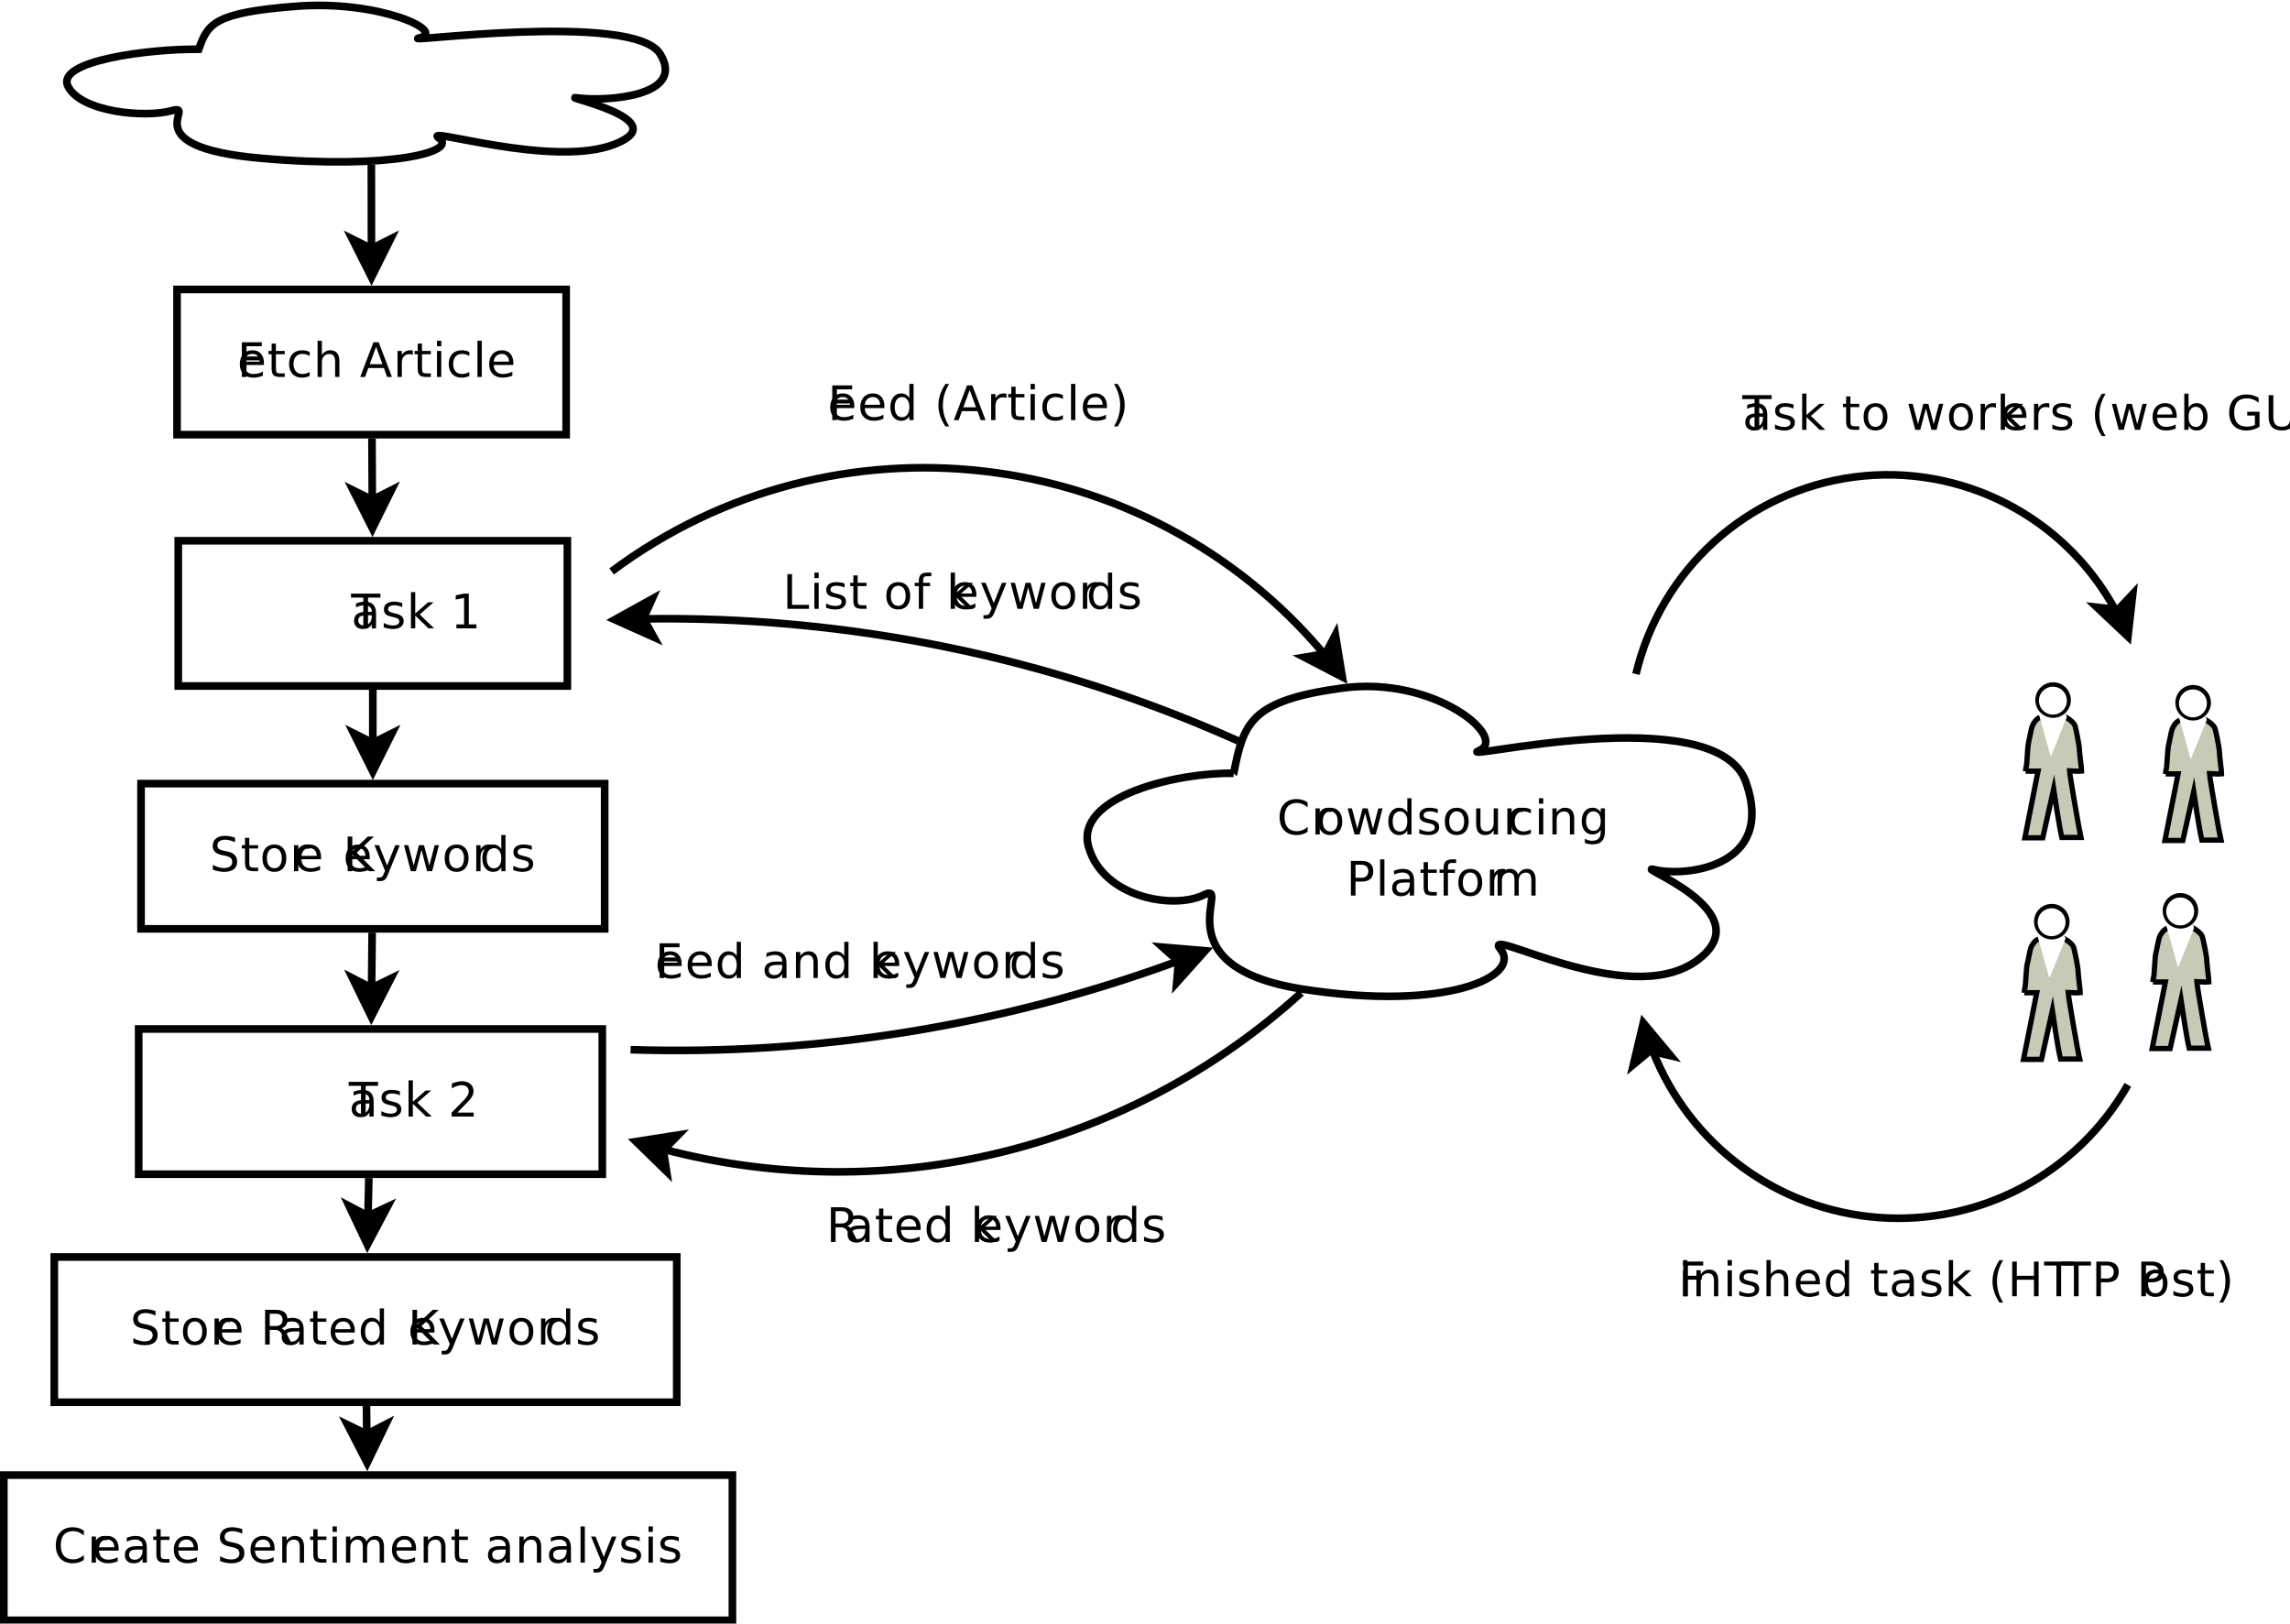 <?xml version="1.0" encoding="UTF-8"?>
<svg xmlns="http://www.w3.org/2000/svg" xmlns:xlink="http://www.w3.org/1999/xlink" width="433pt" height="307pt" viewBox="0 0 433 307" version="1.1">
<defs>
<g>
<symbol overflow="visible" id="glyph0-0">
<path style="stroke:none;" d="M 0.453 1.594 L 0.453 -6.344 L 4.953 -6.344 L 4.953 1.594 Z M 0.953 1.094 L 4.453 1.094 L 4.453 -5.844 L 0.953 -5.844 Z "/>
</symbol>
<symbol overflow="visible" id="glyph0-1">
<path style="stroke:none;" d="M 0.891 -6.562 L 4.656 -6.562 L 4.656 -5.812 L 1.766 -5.812 L 1.766 -3.875 L 4.375 -3.875 L 4.375 -3.141 L 1.766 -3.141 L 1.766 0 L 0.891 0 Z "/>
</symbol>
<symbol overflow="visible" id="glyph0-2">
<path style="stroke:none;" d="M 5.062 -2.656 L 5.062 -2.266 L 1.344 -2.266 C 1.375 -1.711 1.539 -1.289 1.844 -1 C 2.145 -0.707 2.562 -0.562 3.094 -0.562 C 3.406 -0.562 3.707 -0.598 4 -0.672 C 4.289 -0.742 4.582 -0.859 4.875 -1.016 L 4.875 -0.25 C 4.582 -0.125 4.281 -0.031 3.969 0.031 C 3.664 0.094 3.359 0.125 3.047 0.125 C 2.266 0.125 1.645 -0.102 1.188 -0.562 C 0.727 -1.02 0.5 -1.633 0.5 -2.406 C 0.5 -3.219 0.711 -3.859 1.141 -4.328 C 1.578 -4.805 2.164 -5.047 2.906 -5.047 C 3.57 -5.047 4.098 -4.832 4.484 -4.406 C 4.867 -3.977 5.062 -3.395 5.062 -2.656 Z M 4.25 -2.906 C 4.238 -3.344 4.113 -3.691 3.875 -3.953 C 3.633 -4.223 3.316 -4.359 2.922 -4.359 C 2.461 -4.359 2.098 -4.227 1.828 -3.969 C 1.555 -3.719 1.398 -3.359 1.359 -2.891 Z "/>
</symbol>
<symbol overflow="visible" id="glyph0-3">
<path style="stroke:none;" d="M 1.641 -6.312 L 1.641 -4.922 L 3.312 -4.922 L 3.312 -4.297 L 1.641 -4.297 L 1.641 -1.625 C 1.641 -1.219 1.695 -0.957 1.812 -0.844 C 1.926 -0.727 2.148 -0.672 2.484 -0.672 L 3.312 -0.672 L 3.312 0 L 2.484 0 C 1.859 0 1.426 -0.113 1.188 -0.344 C 0.945 -0.582 0.828 -1.008 0.828 -1.625 L 0.828 -4.297 L 0.234 -4.297 L 0.234 -4.922 L 0.828 -4.922 L 0.828 -6.312 Z "/>
</symbol>
<symbol overflow="visible" id="glyph0-4">
<path style="stroke:none;" d="M 4.391 -4.734 L 4.391 -3.984 C 4.16 -4.109 3.93 -4.203 3.703 -4.266 C 3.473 -4.328 3.238 -4.359 3 -4.359 C 2.477 -4.359 2.07 -4.191 1.781 -3.859 C 1.488 -3.523 1.344 -3.055 1.344 -2.453 C 1.344 -1.859 1.488 -1.395 1.781 -1.062 C 2.07 -0.727 2.477 -0.562 3 -0.562 C 3.238 -0.562 3.473 -0.594 3.703 -0.656 C 3.93 -0.719 4.16 -0.812 4.391 -0.938 L 4.391 -0.188 C 4.16 -0.082 3.926 -0.004 3.688 0.047 C 3.445 0.098 3.191 0.125 2.922 0.125 C 2.18 0.125 1.594 -0.102 1.156 -0.562 C 0.719 -1.031 0.5 -1.66 0.5 -2.453 C 0.5 -3.254 0.719 -3.883 1.156 -4.344 C 1.594 -4.812 2.195 -5.047 2.969 -5.047 C 3.219 -5.047 3.461 -5.02 3.703 -4.969 C 3.941 -4.914 4.172 -4.836 4.391 -4.734 Z "/>
</symbol>
<symbol overflow="visible" id="glyph0-5">
<path style="stroke:none;" d="M 4.938 -2.969 L 4.938 0 L 4.125 0 L 4.125 -2.938 C 4.125 -3.406 4.035 -3.754 3.859 -3.984 C 3.68 -4.223 3.41 -4.344 3.047 -4.344 C 2.609 -4.344 2.258 -4.203 2 -3.922 C 1.75 -3.641 1.625 -3.258 1.625 -2.781 L 1.625 0 L 0.812 0 L 0.812 -6.844 L 1.625 -6.844 L 1.625 -4.156 C 1.82 -4.445 2.051 -4.664 2.312 -4.812 C 2.57 -4.969 2.875 -5.047 3.219 -5.047 C 3.781 -5.047 4.207 -4.867 4.5 -4.516 C 4.789 -4.16 4.938 -3.645 4.938 -2.969 Z "/>
</symbol>
<symbol overflow="visible" id="glyph0-6">
<path style="stroke:none;" d=""/>
</symbol>
<symbol overflow="visible" id="glyph0-7">
<path style="stroke:none;" d="M 3.078 -5.688 L 1.875 -2.422 L 4.281 -2.422 Z M 2.578 -6.562 L 3.578 -6.562 L 6.078 0 L 5.156 0 L 4.562 -1.688 L 1.609 -1.688 L 1 0 L 0.078 0 Z "/>
</symbol>
<symbol overflow="visible" id="glyph0-8">
<path style="stroke:none;" d="M 3.703 -4.172 C 3.609 -4.223 3.508 -4.258 3.406 -4.281 C 3.301 -4.301 3.18 -4.312 3.047 -4.312 C 2.586 -4.312 2.234 -4.16 1.984 -3.859 C 1.742 -3.566 1.625 -3.145 1.625 -2.594 L 1.625 0 L 0.812 0 L 0.812 -4.922 L 1.625 -4.922 L 1.625 -4.156 C 1.801 -4.457 2.023 -4.68 2.297 -4.828 C 2.566 -4.973 2.895 -5.047 3.281 -5.047 C 3.344 -5.047 3.406 -5.039 3.469 -5.031 C 3.539 -5.02 3.617 -5.008 3.703 -5 Z "/>
</symbol>
<symbol overflow="visible" id="glyph0-9">
<path style="stroke:none;" d="M 0.844 -4.922 L 1.656 -4.922 L 1.656 0 L 0.844 0 Z M 0.844 -6.844 L 1.656 -6.844 L 1.656 -5.812 L 0.844 -5.812 Z "/>
</symbol>
<symbol overflow="visible" id="glyph0-10">
<path style="stroke:none;" d="M 0.844 -6.844 L 1.656 -6.844 L 1.656 0 L 0.844 0 Z "/>
</symbol>
<symbol overflow="visible" id="glyph0-11">
<path style="stroke:none;" d="M -0.031 -6.562 L 5.531 -6.562 L 5.531 -5.812 L 3.188 -5.812 L 3.188 0 L 2.297 0 L 2.297 -5.812 L -0.031 -5.812 Z "/>
</symbol>
<symbol overflow="visible" id="glyph0-12">
<path style="stroke:none;" d="M 3.078 -2.469 C 2.43 -2.469 1.977 -2.395 1.719 -2.25 C 1.469 -2.102 1.344 -1.848 1.344 -1.484 C 1.344 -1.203 1.438 -0.973 1.625 -0.797 C 1.82 -0.629 2.082 -0.547 2.406 -0.547 C 2.852 -0.547 3.211 -0.703 3.484 -1.016 C 3.754 -1.336 3.891 -1.766 3.891 -2.297 L 3.891 -2.469 Z M 4.703 -2.812 L 4.703 0 L 3.891 0 L 3.891 -0.75 C 3.703 -0.445 3.469 -0.223 3.188 -0.078 C 2.914 0.055 2.582 0.125 2.188 0.125 C 1.688 0.125 1.285 -0.016 0.984 -0.297 C 0.691 -0.578 0.547 -0.957 0.547 -1.438 C 0.547 -1.988 0.727 -2.406 1.094 -2.688 C 1.469 -2.969 2.02 -3.109 2.75 -3.109 L 3.891 -3.109 L 3.891 -3.188 C 3.891 -3.562 3.766 -3.848 3.516 -4.047 C 3.273 -4.254 2.93 -4.359 2.484 -4.359 C 2.203 -4.359 1.926 -4.32 1.656 -4.25 C 1.395 -4.188 1.145 -4.086 0.906 -3.953 L 0.906 -4.703 C 1.195 -4.816 1.484 -4.898 1.766 -4.953 C 2.047 -5.016 2.316 -5.047 2.578 -5.047 C 3.285 -5.047 3.816 -4.859 4.172 -4.484 C 4.523 -4.117 4.703 -3.562 4.703 -2.812 Z "/>
</symbol>
<symbol overflow="visible" id="glyph0-13">
<path style="stroke:none;" d="M 3.984 -4.781 L 3.984 -4.016 C 3.754 -4.129 3.516 -4.211 3.266 -4.266 C 3.023 -4.328 2.773 -4.359 2.516 -4.359 C 2.109 -4.359 1.805 -4.297 1.609 -4.172 C 1.41 -4.055 1.312 -3.875 1.312 -3.625 C 1.312 -3.438 1.379 -3.289 1.516 -3.188 C 1.66 -3.082 1.953 -2.977 2.391 -2.875 L 2.656 -2.812 C 3.238 -2.688 3.648 -2.508 3.891 -2.281 C 4.129 -2.062 4.25 -1.754 4.25 -1.359 C 4.25 -0.898 4.066 -0.535 3.703 -0.266 C 3.348 -0.004 2.852 0.125 2.219 0.125 C 1.945 0.125 1.672 0.098 1.391 0.047 C 1.109 -0.004 0.805 -0.082 0.484 -0.188 L 0.484 -1.016 C 0.785 -0.859 1.082 -0.738 1.375 -0.656 C 1.664 -0.582 1.953 -0.547 2.234 -0.547 C 2.609 -0.547 2.898 -0.609 3.109 -0.734 C 3.316 -0.867 3.422 -1.055 3.422 -1.297 C 3.422 -1.516 3.344 -1.68 3.188 -1.797 C 3.039 -1.922 2.719 -2.035 2.219 -2.141 L 1.938 -2.203 C 1.438 -2.305 1.07 -2.469 0.844 -2.688 C 0.625 -2.906 0.516 -3.207 0.516 -3.594 C 0.516 -4.051 0.676 -4.406 1 -4.656 C 1.332 -4.914 1.801 -5.047 2.406 -5.047 C 2.707 -5.047 2.988 -5.02 3.25 -4.969 C 3.52 -4.926 3.766 -4.863 3.984 -4.781 Z "/>
</symbol>
<symbol overflow="visible" id="glyph0-14">
<path style="stroke:none;" d="M 0.812 -6.844 L 1.625 -6.844 L 1.625 -2.797 L 4.047 -4.922 L 5.078 -4.922 L 2.469 -2.625 L 5.188 0 L 4.125 0 L 1.625 -2.406 L 1.625 0 L 0.812 0 Z "/>
</symbol>
<symbol overflow="visible" id="glyph0-15">
<path style="stroke:none;" d="M 1.109 -0.75 L 2.562 -0.75 L 2.562 -5.75 L 0.984 -5.438 L 0.984 -6.25 L 2.562 -6.562 L 3.453 -6.562 L 3.453 -0.75 L 4.891 -0.75 L 4.891 0 L 1.109 0 Z "/>
</symbol>
<symbol overflow="visible" id="glyph0-16">
<path style="stroke:none;" d="M 4.812 -6.344 L 4.812 -5.484 C 4.477 -5.641 4.16 -5.754 3.859 -5.828 C 3.566 -5.91 3.281 -5.953 3 -5.953 C 2.508 -5.953 2.133 -5.859 1.875 -5.672 C 1.613 -5.484 1.484 -5.219 1.484 -4.875 C 1.484 -4.582 1.57 -4.363 1.75 -4.219 C 1.926 -4.07 2.254 -3.953 2.734 -3.859 L 3.281 -3.75 C 3.938 -3.625 4.422 -3.398 4.734 -3.078 C 5.055 -2.766 5.219 -2.344 5.219 -1.812 C 5.219 -1.176 5.004 -0.691 4.578 -0.359 C 4.148 -0.035 3.523 0.125 2.703 0.125 C 2.391 0.125 2.055 0.086 1.703 0.016 C 1.359 -0.047 1 -0.148 0.625 -0.297 L 0.625 -1.203 C 0.977 -1.004 1.328 -0.852 1.672 -0.75 C 2.023 -0.645 2.367 -0.594 2.703 -0.594 C 3.203 -0.594 3.586 -0.691 3.859 -0.891 C 4.141 -1.086 4.281 -1.375 4.281 -1.75 C 4.281 -2.07 4.18 -2.32 3.984 -2.5 C 3.785 -2.676 3.461 -2.812 3.016 -2.906 L 2.469 -3.016 C 1.812 -3.148 1.332 -3.359 1.031 -3.641 C 0.738 -3.922 0.594 -4.312 0.594 -4.812 C 0.594 -5.383 0.797 -5.836 1.203 -6.172 C 1.609 -6.516 2.172 -6.688 2.891 -6.688 C 3.203 -6.688 3.516 -6.656 3.828 -6.594 C 4.148 -6.539 4.477 -6.457 4.812 -6.344 Z "/>
</symbol>
<symbol overflow="visible" id="glyph0-17">
<path style="stroke:none;" d="M 2.75 -4.359 C 2.32 -4.359 1.977 -4.188 1.719 -3.844 C 1.469 -3.508 1.344 -3.047 1.344 -2.453 C 1.344 -1.867 1.469 -1.406 1.719 -1.062 C 1.969 -0.727 2.312 -0.562 2.75 -0.562 C 3.188 -0.562 3.531 -0.727 3.781 -1.062 C 4.031 -1.406 4.156 -1.867 4.156 -2.453 C 4.156 -3.035 4.031 -3.5 3.781 -3.844 C 3.531 -4.188 3.188 -4.359 2.75 -4.359 Z M 2.75 -5.047 C 3.457 -5.047 4.008 -4.816 4.406 -4.359 C 4.812 -3.898 5.016 -3.266 5.016 -2.453 C 5.016 -1.648 4.812 -1.02 4.406 -0.562 C 4.008 -0.102 3.457 0.125 2.75 0.125 C 2.051 0.125 1.5 -0.102 1.094 -0.562 C 0.695 -1.02 0.5 -1.648 0.5 -2.453 C 0.5 -3.266 0.695 -3.898 1.094 -4.359 C 1.5 -4.816 2.051 -5.047 2.75 -5.047 Z "/>
</symbol>
<symbol overflow="visible" id="glyph0-18">
<path style="stroke:none;" d="M 0.891 -6.562 L 1.766 -6.562 L 1.766 -3.781 L 4.719 -6.562 L 5.859 -6.562 L 2.609 -3.5 L 6.094 0 L 4.922 0 L 1.766 -3.156 L 1.766 0 L 0.891 0 Z "/>
</symbol>
<symbol overflow="visible" id="glyph0-19">
<path style="stroke:none;" d="M 2.891 0.453 C 2.66 1.047 2.438 1.43 2.219 1.609 C 2.008 1.785 1.723 1.875 1.359 1.875 L 0.719 1.875 L 0.719 1.203 L 1.188 1.203 C 1.406 1.203 1.578 1.145 1.703 1.031 C 1.828 0.926 1.961 0.68 2.109 0.297 L 2.266 -0.078 L 0.266 -4.922 L 1.125 -4.922 L 2.656 -1.078 L 4.203 -4.922 L 5.062 -4.922 Z "/>
</symbol>
<symbol overflow="visible" id="glyph0-20">
<path style="stroke:none;" d="M 0.375 -4.922 L 1.188 -4.922 L 2.203 -1.078 L 3.203 -4.922 L 4.156 -4.922 L 5.172 -1.078 L 6.172 -4.922 L 6.984 -4.922 L 5.703 0 L 4.734 0 L 3.688 -4.031 L 2.625 0 L 1.672 0 Z "/>
</symbol>
<symbol overflow="visible" id="glyph0-21">
<path style="stroke:none;" d="M 4.094 -4.172 L 4.094 -6.844 L 4.891 -6.844 L 4.891 0 L 4.094 0 L 4.094 -0.734 C 3.914 -0.441 3.695 -0.223 3.438 -0.078 C 3.176 0.055 2.867 0.125 2.516 0.125 C 1.922 0.125 1.438 -0.109 1.062 -0.578 C 0.688 -1.055 0.5 -1.68 0.5 -2.453 C 0.5 -3.223 0.688 -3.848 1.062 -4.328 C 1.438 -4.805 1.922 -5.047 2.516 -5.047 C 2.867 -5.047 3.176 -4.973 3.438 -4.828 C 3.695 -4.68 3.914 -4.461 4.094 -4.172 Z M 1.328 -2.453 C 1.328 -1.859 1.445 -1.391 1.688 -1.047 C 1.938 -0.711 2.273 -0.547 2.703 -0.547 C 3.129 -0.547 3.469 -0.711 3.719 -1.047 C 3.969 -1.391 4.094 -1.859 4.094 -2.453 C 4.094 -3.047 3.969 -3.508 3.719 -3.844 C 3.469 -4.188 3.129 -4.359 2.703 -4.359 C 2.273 -4.359 1.938 -4.188 1.688 -3.844 C 1.445 -3.508 1.328 -3.047 1.328 -2.453 Z "/>
</symbol>
<symbol overflow="visible" id="glyph0-22">
<path style="stroke:none;" d="M 1.734 -0.75 L 4.828 -0.75 L 4.828 0 L 0.656 0 L 0.656 -0.75 C 1 -1.094 1.457 -1.555 2.031 -2.141 C 2.613 -2.734 2.984 -3.113 3.141 -3.281 C 3.422 -3.602 3.613 -3.875 3.719 -4.094 C 3.832 -4.32 3.891 -4.539 3.891 -4.75 C 3.891 -5.102 3.77 -5.391 3.531 -5.609 C 3.289 -5.828 2.973 -5.938 2.578 -5.938 C 2.297 -5.938 2 -5.883 1.688 -5.781 C 1.383 -5.688 1.055 -5.539 0.703 -5.344 L 0.703 -6.25 C 1.055 -6.383 1.391 -6.488 1.703 -6.562 C 2.016 -6.645 2.301 -6.688 2.562 -6.688 C 3.238 -6.688 3.781 -6.516 4.188 -6.172 C 4.594 -5.828 4.797 -5.375 4.797 -4.812 C 4.797 -4.539 4.742 -4.281 4.641 -4.031 C 4.535 -3.789 4.352 -3.508 4.094 -3.188 C 4.02 -3.102 3.785 -2.859 3.391 -2.453 C 2.992 -2.047 2.441 -1.477 1.734 -0.75 Z "/>
</symbol>
<symbol overflow="visible" id="glyph0-23">
<path style="stroke:none;" d="M 4 -3.078 C 4.188 -3.016 4.367 -2.875 4.547 -2.656 C 4.734 -2.445 4.914 -2.16 5.094 -1.797 L 6 0 L 5.047 0 L 4.203 -1.688 C 3.984 -2.125 3.77 -2.41 3.562 -2.547 C 3.363 -2.691 3.086 -2.766 2.734 -2.766 L 1.766 -2.766 L 1.766 0 L 0.891 0 L 0.891 -6.562 L 2.891 -6.562 C 3.641 -6.562 4.195 -6.406 4.562 -6.094 C 4.938 -5.781 5.125 -5.305 5.125 -4.672 C 5.125 -4.254 5.023 -3.91 4.828 -3.641 C 4.641 -3.367 4.363 -3.18 4 -3.078 Z M 1.766 -5.828 L 1.766 -3.5 L 2.891 -3.5 C 3.316 -3.5 3.641 -3.598 3.859 -3.797 C 4.078 -3.992 4.188 -4.285 4.188 -4.672 C 4.188 -5.055 4.078 -5.344 3.859 -5.531 C 3.641 -5.727 3.316 -5.828 2.891 -5.828 Z "/>
</symbol>
<symbol overflow="visible" id="glyph0-24">
<path style="stroke:none;" d="M 5.797 -6.062 L 5.797 -5.125 C 5.492 -5.395 5.172 -5.598 4.828 -5.734 C 4.492 -5.879 4.141 -5.953 3.766 -5.953 C 3.016 -5.953 2.438 -5.723 2.031 -5.266 C 1.633 -4.805 1.438 -4.145 1.438 -3.281 C 1.438 -2.414 1.633 -1.754 2.031 -1.297 C 2.438 -0.836 3.016 -0.609 3.766 -0.609 C 4.141 -0.609 4.492 -0.676 4.828 -0.812 C 5.172 -0.945 5.492 -1.156 5.797 -1.438 L 5.797 -0.5 C 5.484 -0.289 5.156 -0.133 4.812 -0.031 C 4.469 0.07 4.098 0.125 3.703 0.125 C 2.711 0.125 1.93 -0.176 1.359 -0.781 C 0.785 -1.395 0.5 -2.227 0.5 -3.281 C 0.5 -4.332 0.785 -5.16 1.359 -5.766 C 1.93 -6.379 2.711 -6.688 3.703 -6.688 C 4.098 -6.688 4.469 -6.633 4.812 -6.531 C 5.164 -6.426 5.492 -6.27 5.797 -6.062 Z "/>
</symbol>
<symbol overflow="visible" id="glyph0-25">
<path style="stroke:none;" d="M 4.938 -2.969 L 4.938 0 L 4.125 0 L 4.125 -2.938 C 4.125 -3.406 4.035 -3.754 3.859 -3.984 C 3.68 -4.223 3.41 -4.344 3.047 -4.344 C 2.609 -4.344 2.258 -4.203 2 -3.922 C 1.75 -3.641 1.625 -3.258 1.625 -2.781 L 1.625 0 L 0.812 0 L 0.812 -4.922 L 1.625 -4.922 L 1.625 -4.156 C 1.82 -4.445 2.051 -4.664 2.312 -4.812 C 2.57 -4.969 2.875 -5.047 3.219 -5.047 C 3.781 -5.047 4.207 -4.867 4.5 -4.516 C 4.789 -4.16 4.938 -3.645 4.938 -2.969 Z "/>
</symbol>
<symbol overflow="visible" id="glyph0-26">
<path style="stroke:none;" d="M 4.688 -3.984 C 4.883 -4.336 5.125 -4.602 5.406 -4.781 C 5.688 -4.957 6.02 -5.047 6.406 -5.047 C 6.914 -5.047 7.305 -4.863 7.578 -4.5 C 7.859 -4.145 8 -3.633 8 -2.969 L 8 0 L 7.188 0 L 7.188 -2.938 C 7.188 -3.414 7.102 -3.77 6.938 -4 C 6.77 -4.227 6.516 -4.344 6.172 -4.344 C 5.754 -4.344 5.422 -4.203 5.172 -3.922 C 4.93 -3.641 4.812 -3.258 4.812 -2.781 L 4.812 0 L 4 0 L 4 -2.938 C 4 -3.414 3.914 -3.77 3.75 -4 C 3.582 -4.227 3.328 -4.344 2.984 -4.344 C 2.566 -4.344 2.234 -4.203 1.984 -3.922 C 1.742 -3.641 1.625 -3.258 1.625 -2.781 L 1.625 0 L 0.812 0 L 0.812 -4.922 L 1.625 -4.922 L 1.625 -4.156 C 1.812 -4.457 2.035 -4.68 2.297 -4.828 C 2.555 -4.973 2.863 -5.047 3.219 -5.047 C 3.57 -5.047 3.875 -4.953 4.125 -4.766 C 4.375 -4.586 4.562 -4.328 4.688 -3.984 Z "/>
</symbol>
<symbol overflow="visible" id="glyph0-27">
<path style="stroke:none;" d="M 0.766 -1.938 L 0.766 -4.922 L 1.578 -4.922 L 1.578 -1.969 C 1.578 -1.508 1.664 -1.16 1.844 -0.922 C 2.031 -0.691 2.301 -0.578 2.656 -0.578 C 3.094 -0.578 3.438 -0.711 3.688 -0.984 C 3.945 -1.266 4.078 -1.645 4.078 -2.125 L 4.078 -4.922 L 4.891 -4.922 L 4.891 0 L 4.078 0 L 4.078 -0.75 C 3.879 -0.457 3.648 -0.238 3.391 -0.094 C 3.129 0.051 2.828 0.125 2.484 0.125 C 1.922 0.125 1.492 -0.047 1.203 -0.391 C 0.91 -0.742 0.766 -1.258 0.766 -1.938 Z M 2.797 -5.047 Z "/>
</symbol>
<symbol overflow="visible" id="glyph0-28">
<path style="stroke:none;" d="M 4.094 -2.516 C 4.094 -3.098 3.969 -3.551 3.719 -3.875 C 3.477 -4.195 3.141 -4.359 2.703 -4.359 C 2.273 -4.359 1.938 -4.195 1.688 -3.875 C 1.445 -3.551 1.328 -3.098 1.328 -2.516 C 1.328 -1.93 1.445 -1.477 1.688 -1.156 C 1.938 -0.832 2.273 -0.672 2.703 -0.672 C 3.141 -0.672 3.477 -0.832 3.719 -1.156 C 3.969 -1.477 4.094 -1.93 4.094 -2.516 Z M 4.891 -0.609 C 4.891 0.223 4.703 0.844 4.328 1.25 C 3.961 1.664 3.395 1.875 2.625 1.875 C 2.344 1.875 2.078 1.852 1.828 1.812 C 1.578 1.77 1.332 1.703 1.094 1.609 L 1.094 0.828 C 1.332 0.953 1.566 1.047 1.797 1.109 C 2.023 1.172 2.258 1.203 2.5 1.203 C 3.031 1.203 3.426 1.062 3.688 0.781 C 3.957 0.508 4.094 0.094 4.094 -0.469 L 4.094 -0.859 C 3.926 -0.578 3.707 -0.363 3.438 -0.219 C 3.176 -0.07 2.867 0 2.516 0 C 1.91 0 1.422 -0.227 1.047 -0.688 C 0.68 -1.145 0.5 -1.754 0.5 -2.516 C 0.5 -3.273 0.68 -3.883 1.047 -4.344 C 1.422 -4.812 1.91 -5.047 2.516 -5.047 C 2.867 -5.047 3.176 -4.973 3.438 -4.828 C 3.707 -4.68 3.926 -4.461 4.094 -4.172 L 4.094 -4.922 L 4.891 -4.922 Z "/>
</symbol>
<symbol overflow="visible" id="glyph0-29">
<path style="stroke:none;" d="M 1.766 -5.828 L 1.766 -3.359 L 2.891 -3.359 C 3.297 -3.359 3.613 -3.469 3.844 -3.688 C 4.07 -3.906 4.188 -4.207 4.188 -4.594 C 4.188 -4.988 4.07 -5.289 3.844 -5.5 C 3.613 -5.719 3.297 -5.828 2.891 -5.828 Z M 0.891 -6.562 L 2.891 -6.562 C 3.617 -6.562 4.172 -6.395 4.547 -6.062 C 4.93 -5.727 5.125 -5.238 5.125 -4.594 C 5.125 -3.945 4.93 -3.457 4.547 -3.125 C 4.172 -2.801 3.617 -2.641 2.891 -2.641 L 1.766 -2.641 L 1.766 0 L 0.891 0 Z "/>
</symbol>
<symbol overflow="visible" id="glyph0-30">
<path style="stroke:none;" d="M 3.344 -6.844 L 3.344 -6.172 L 2.562 -6.172 C 2.27 -6.172 2.066 -6.109 1.953 -5.984 C 1.848 -5.867 1.797 -5.66 1.797 -5.359 L 1.797 -4.922 L 3.125 -4.922 L 3.125 -4.297 L 1.797 -4.297 L 1.797 0 L 0.984 0 L 0.984 -4.297 L 0.203 -4.297 L 0.203 -4.922 L 0.984 -4.922 L 0.984 -5.266 C 0.984 -5.816 1.109 -6.219 1.359 -6.469 C 1.617 -6.719 2.023 -6.844 2.578 -6.844 Z "/>
</symbol>
<symbol overflow="visible" id="glyph0-31">
<path style="stroke:none;" d="M 2.797 -6.828 C 2.398 -6.148 2.102 -5.484 1.906 -4.828 C 1.719 -4.172 1.625 -3.504 1.625 -2.828 C 1.625 -2.148 1.719 -1.477 1.906 -0.812 C 2.102 -0.145 2.398 0.52 2.797 1.188 L 2.094 1.188 C 1.645 0.5 1.312 -0.176 1.094 -0.844 C 0.883 -1.508 0.781 -2.172 0.781 -2.828 C 0.781 -3.484 0.883 -4.141 1.094 -4.797 C 1.312 -5.461 1.645 -6.141 2.094 -6.828 Z "/>
</symbol>
<symbol overflow="visible" id="glyph0-32">
<path style="stroke:none;" d="M 0.719 -6.828 L 1.422 -6.828 C 1.859 -6.141 2.188 -5.461 2.406 -4.797 C 2.625 -4.141 2.734 -3.484 2.734 -2.828 C 2.734 -2.172 2.625 -1.508 2.406 -0.844 C 2.188 -0.176 1.859 0.5 1.422 1.188 L 0.719 1.188 C 1.113 0.52 1.406 -0.145 1.594 -0.812 C 1.781 -1.477 1.875 -2.148 1.875 -2.828 C 1.875 -3.504 1.781 -4.172 1.594 -4.828 C 1.406 -5.484 1.113 -6.148 0.719 -6.828 Z "/>
</symbol>
<symbol overflow="visible" id="glyph0-33">
<path style="stroke:none;" d="M 0.891 -6.562 L 1.766 -6.562 L 1.766 -0.75 L 4.969 -0.75 L 4.969 0 L 0.891 0 Z "/>
</symbol>
<symbol overflow="visible" id="glyph0-34">
<path style="stroke:none;" d="M 4.375 -2.453 C 4.375 -3.047 4.25 -3.508 4 -3.844 C 3.758 -4.188 3.426 -4.359 3 -4.359 C 2.57 -4.359 2.234 -4.188 1.984 -3.844 C 1.742 -3.508 1.625 -3.047 1.625 -2.453 C 1.625 -1.859 1.742 -1.391 1.984 -1.047 C 2.234 -0.711 2.57 -0.547 3 -0.547 C 3.426 -0.547 3.758 -0.711 4 -1.047 C 4.25 -1.391 4.375 -1.859 4.375 -2.453 Z M 1.625 -4.172 C 1.801 -4.461 2.016 -4.68 2.266 -4.828 C 2.523 -4.973 2.836 -5.047 3.203 -5.047 C 3.797 -5.047 4.281 -4.805 4.656 -4.328 C 5.031 -3.848 5.219 -3.223 5.219 -2.453 C 5.219 -1.68 5.031 -1.055 4.656 -0.578 C 4.281 -0.109 3.797 0.125 3.203 0.125 C 2.836 0.125 2.523 0.055 2.266 -0.078 C 2.016 -0.223 1.801 -0.441 1.625 -0.734 L 1.625 0 L 0.812 0 L 0.812 -6.844 L 1.625 -6.844 Z "/>
</symbol>
<symbol overflow="visible" id="glyph0-35">
<path style="stroke:none;" d="M 5.359 -0.938 L 5.359 -2.703 L 3.906 -2.703 L 3.906 -3.422 L 6.234 -3.422 L 6.234 -0.609 C 5.891 -0.367 5.508 -0.188 5.094 -0.062 C 4.688 0.062 4.25 0.125 3.781 0.125 C 2.75 0.125 1.941 -0.172 1.359 -0.766 C 0.785 -1.367 0.5 -2.207 0.5 -3.281 C 0.5 -4.344 0.785 -5.176 1.359 -5.781 C 1.941 -6.383 2.75 -6.688 3.781 -6.688 C 4.207 -6.688 4.613 -6.629 5 -6.516 C 5.383 -6.41 5.738 -6.258 6.062 -6.062 L 6.062 -5.109 C 5.738 -5.391 5.391 -5.598 5.016 -5.734 C 4.648 -5.879 4.266 -5.953 3.859 -5.953 C 3.055 -5.953 2.453 -5.727 2.047 -5.281 C 1.641 -4.832 1.438 -4.164 1.438 -3.281 C 1.438 -2.395 1.641 -1.727 2.047 -1.281 C 2.453 -0.832 3.055 -0.609 3.859 -0.609 C 4.172 -0.609 4.445 -0.633 4.688 -0.688 C 4.938 -0.738 5.16 -0.82 5.359 -0.938 Z "/>
</symbol>
<symbol overflow="visible" id="glyph0-36">
<path style="stroke:none;" d="M 0.781 -6.562 L 1.672 -6.562 L 1.672 -2.578 C 1.672 -1.867 1.797 -1.359 2.047 -1.047 C 2.305 -0.742 2.723 -0.594 3.297 -0.594 C 3.867 -0.594 4.281 -0.742 4.531 -1.047 C 4.781 -1.359 4.906 -1.867 4.906 -2.578 L 4.906 -6.562 L 5.812 -6.562 L 5.812 -2.469 C 5.812 -1.613 5.598 -0.969 5.172 -0.531 C 4.742 -0.094 4.117 0.125 3.297 0.125 C 2.461 0.125 1.832 -0.094 1.406 -0.531 C 0.988 -0.969 0.781 -1.613 0.781 -2.469 Z "/>
</symbol>
<symbol overflow="visible" id="glyph0-37">
<path style="stroke:none;" d="M 0.891 -6.562 L 1.766 -6.562 L 1.766 0 L 0.891 0 Z "/>
</symbol>
<symbol overflow="visible" id="glyph0-38">
<path style="stroke:none;" d="M 0.891 -6.562 L 1.766 -6.562 L 1.766 -3.875 L 5 -3.875 L 5 -6.562 L 5.891 -6.562 L 5.891 0 L 5 0 L 5 -3.125 L 1.766 -3.125 L 1.766 0 L 0.891 0 Z "/>
</symbol>
</g>
</defs>
<g id="surface26910">
<rect x="0" y="0" width="433" height="307" style="fill:rgb(100%,100%,100%);fill-opacity:1;stroke:none;"/>
<path style="fill-rule:evenodd;fill:rgb(100%,100%,100%);fill-opacity:1;stroke-width:0.1;stroke-linecap:butt;stroke-linejoin:miter;stroke:rgb(0%,0%,0%);stroke-opacity:1;stroke-miterlimit:10;" d="M 21.443 -41.048 C 20.803 -41.055 19.56 -40.898 19.735 -40.56 C 19.91 -40.223 20.744 -40.148 21.094 -40.245 C 21.443 -40.343 20.55 -39.772 22.258 -39.622 C 23.966 -39.472 24.839 -39.712 24.587 -39.885 C 24.335 -40.058 26.081 -39.48 26.896 -39.81 C 27.712 -40.14 26.062 -40.455 26.411 -40.41 C 26.76 -40.365 27.828 -40.425 27.479 -40.988 C 27.129 -41.551 23.985 -41.115 24.335 -41.198 C 24.684 -41.281 23.811 -41.693 22.724 -41.611 C 21.637 -41.528 21.56 -41.378 21.444 -41.048 L 21.443 -41.048 " transform="matrix(14.454,0,0,14.454,-272.37,602.622)"/>
<path style="fill-rule:evenodd;fill:rgb(100%,100%,100%);fill-opacity:1;stroke-width:0.1;stroke-linecap:butt;stroke-linejoin:miter;stroke:rgb(0%,0%,0%);stroke-opacity:1;stroke-miterlimit:10;" d="M 21.16 -37.906 L 26.25 -37.906 L 26.25 -36.006 L 21.16 -36.006 Z " transform="matrix(14.454,0,0,14.454,-272.37,602.622)"/>
<g style="fill:rgb(0%,0%,0%);fill-opacity:1;">
  <use xlink:href="#glyph0-1" x="44.842" y="71.281"/>
  <use xlink:href="#glyph0-2" x="44.842" y="71.281"/>
  <use xlink:href="#glyph0-3" x="50.53" y="71.281"/>
  <use xlink:href="#glyph0-4" x="54.158" y="71.281"/>
  <use xlink:href="#glyph0-5" x="59.239" y="71.281"/>
  <use xlink:href="#glyph0-6" x="65.097" y="71.281"/>
  <use xlink:href="#glyph0-7" x="68.033" y="71.281"/>
  <use xlink:href="#glyph0-8" x="74.356" y="71.281"/>
  <use xlink:href="#glyph0-3" x="78.153" y="71.281"/>
  <use xlink:href="#glyph0-9" x="81.781" y="71.281"/>
  <use xlink:href="#glyph0-4" x="84.349" y="71.281"/>
  <use xlink:href="#glyph0-10" x="89.431" y="71.281"/>
  <use xlink:href="#glyph0-2" x="92" y="71.281"/>
</g>
<path style="fill-rule:evenodd;fill:rgb(100%,100%,100%);fill-opacity:1;stroke-width:0.1;stroke-linecap:butt;stroke-linejoin:miter;stroke:rgb(0%,0%,0%);stroke-opacity:1;stroke-miterlimit:10;" d="M 21.176 -34.618 L 26.266 -34.618 L 26.266 -32.718 L 21.176 -32.718 Z " transform="matrix(14.454,0,0,14.454,-272.37,602.622)"/>
<g style="fill:rgb(0%,0%,0%);fill-opacity:1;">
  <use xlink:href="#glyph0-11" x="66.402" y="118.812"/>
  <use xlink:href="#glyph0-12" x="66.402" y="118.812"/>
  <use xlink:href="#glyph0-13" x="72.076" y="118.812"/>
  <use xlink:href="#glyph0-14" x="76.889" y="118.812"/>
  <use xlink:href="#glyph0-6" x="82.253" y="118.812"/>
  <use xlink:href="#glyph0-15" x="85.189" y="118.812"/>
</g>
<path style="fill:none;stroke-width:0.1;stroke-linecap:butt;stroke-linejoin:miter;stroke:rgb(0%,0%,0%);stroke-opacity:1;stroke-miterlimit:10;" d="M 23.702 -39.539 L 23.703 -38.441 " transform="matrix(14.454,0,0,14.454,-272.37,602.622)"/>
<path style="fill-rule:evenodd;fill:rgb(0%,0%,0%);fill-opacity:1;stroke-width:0.1;stroke-linecap:butt;stroke-linejoin:miter;stroke:rgb(0%,0%,0%);stroke-opacity:1;stroke-miterlimit:10;" d="M 23.704 -38.066 L 23.453 -38.565 L 23.703 -38.441 L 23.953 -38.566 Z " transform="matrix(14.454,0,0,14.454,-272.37,602.622)"/>
<path style="fill:none;stroke-width:0.1;stroke-linecap:butt;stroke-linejoin:miter;stroke:rgb(0%,0%,0%);stroke-opacity:1;stroke-miterlimit:10;" d="M 23.71 -35.957 L 23.714 -35.154 " transform="matrix(14.454,0,0,14.454,-272.37,602.622)"/>
<path style="fill-rule:evenodd;fill:rgb(0%,0%,0%);fill-opacity:1;stroke-width:0.1;stroke-linecap:butt;stroke-linejoin:miter;stroke:rgb(0%,0%,0%);stroke-opacity:1;stroke-miterlimit:10;" d="M 23.716 -34.779 L 23.464 -35.278 L 23.714 -35.154 L 23.964 -35.281 Z " transform="matrix(14.454,0,0,14.454,-272.37,602.622)"/>
<path style="fill-rule:evenodd;fill:rgb(100%,100%,100%);fill-opacity:1;stroke-width:0.1;stroke-linecap:butt;stroke-linejoin:miter;stroke:rgb(0%,0%,0%);stroke-opacity:1;stroke-miterlimit:10;" d="M 20.689 -31.441 L 26.754 -31.441 L 26.754 -29.541 L 20.689 -29.541 Z " transform="matrix(14.454,0,0,14.454,-272.37,602.622)"/>
<g style="fill:rgb(0%,0%,0%);fill-opacity:1;">
  <use xlink:href="#glyph0-16" x="39.625" y="164.734"/>
  <use xlink:href="#glyph0-3" x="45.497" y="164.734"/>
  <use xlink:href="#glyph0-17" x="49.124" y="164.734"/>
  <use xlink:href="#glyph0-8" x="54.784" y="164.734"/>
  <use xlink:href="#glyph0-2" x="55.645" y="164.734"/>
  <use xlink:href="#glyph0-6" x="61.334" y="164.734"/>
  <use xlink:href="#glyph0-18" x="64.848" y="164.734"/>
  <use xlink:href="#glyph0-2" x="64.848" y="164.734"/>
  <use xlink:href="#glyph0-19" x="70.537" y="164.734"/>
  <use xlink:href="#glyph0-20" x="76.013" y="164.734"/>
  <use xlink:href="#glyph0-17" x="83.579" y="164.734"/>
  <use xlink:href="#glyph0-8" x="89.239" y="164.734"/>
  <use xlink:href="#glyph0-21" x="90.693" y="164.734"/>
  <use xlink:href="#glyph0-13" x="96.565" y="164.734"/>
</g>
<path style="fill-rule:evenodd;fill:rgb(100%,100%,100%);fill-opacity:1;stroke-width:0.1;stroke-linecap:butt;stroke-linejoin:miter;stroke:rgb(0%,0%,0%);stroke-opacity:1;stroke-miterlimit:10;" d="M 20.658 -28.231 L 26.723 -28.231 L 26.723 -26.331 L 20.658 -26.331 Z " transform="matrix(14.454,0,0,14.454,-272.37,602.622)"/>
<g style="fill:rgb(0%,0%,0%);fill-opacity:1;">
  <use xlink:href="#glyph0-11" x="65.953" y="211.129"/>
  <use xlink:href="#glyph0-12" x="65.953" y="211.129"/>
  <use xlink:href="#glyph0-13" x="71.627" y="211.129"/>
  <use xlink:href="#glyph0-14" x="76.44" y="211.129"/>
  <use xlink:href="#glyph0-6" x="81.804" y="211.129"/>
  <use xlink:href="#glyph0-22" x="84.74" y="211.129"/>
</g>
<path style="fill-rule:evenodd;fill:rgb(100%,100%,100%);fill-opacity:1;stroke-width:0.1;stroke-linecap:butt;stroke-linejoin:miter;stroke:rgb(0%,0%,0%);stroke-opacity:1;stroke-miterlimit:10;" d="M 19.554 -25.248 L 27.697 -25.248 L 27.697 -23.348 L 19.554 -23.348 Z " transform="matrix(14.454,0,0,14.454,-272.37,602.622)"/>
<g style="fill:rgb(0%,0%,0%);fill-opacity:1;">
  <use xlink:href="#glyph0-16" x="24.59" y="254.238"/>
  <use xlink:href="#glyph0-3" x="30.462" y="254.238"/>
  <use xlink:href="#glyph0-17" x="34.089" y="254.238"/>
  <use xlink:href="#glyph0-8" x="39.749" y="254.238"/>
  <use xlink:href="#glyph0-2" x="40.61" y="254.238"/>
  <use xlink:href="#glyph0-6" x="46.299" y="254.238"/>
  <use xlink:href="#glyph0-23" x="49.235" y="254.238"/>
  <use xlink:href="#glyph0-12" x="52.721" y="254.238"/>
  <use xlink:href="#glyph0-3" x="58.395" y="254.238"/>
  <use xlink:href="#glyph0-2" x="62.023" y="254.238"/>
  <use xlink:href="#glyph0-21" x="67.711" y="254.238"/>
  <use xlink:href="#glyph0-6" x="73.583" y="254.238"/>
  <use xlink:href="#glyph0-18" x="77.097" y="254.238"/>
  <use xlink:href="#glyph0-2" x="77.097" y="254.238"/>
  <use xlink:href="#glyph0-19" x="82.786" y="254.238"/>
  <use xlink:href="#glyph0-20" x="88.262" y="254.238"/>
  <use xlink:href="#glyph0-17" x="95.828" y="254.238"/>
  <use xlink:href="#glyph0-8" x="101.488" y="254.238"/>
  <use xlink:href="#glyph0-21" x="102.942" y="254.238"/>
  <use xlink:href="#glyph0-13" x="108.814" y="254.238"/>
</g>
<path style="fill-rule:evenodd;fill:rgb(100%,100%,100%);fill-opacity:1;stroke-width:0.1;stroke-linecap:butt;stroke-linejoin:miter;stroke:rgb(0%,0%,0%);stroke-opacity:1;stroke-miterlimit:10;" d="M 18.894 -22.395 L 28.425 -22.395 L 28.425 -20.495 L 18.894 -20.495 Z " transform="matrix(14.454,0,0,14.454,-272.37,602.622)"/>
<g style="fill:rgb(0%,0%,0%);fill-opacity:1;">
  <use xlink:href="#glyph0-24" x="10.051" y="295.476"/>
  <use xlink:href="#glyph0-8" x="16.515" y="295.476"/>
  <use xlink:href="#glyph0-2" x="17.376" y="295.476"/>
  <use xlink:href="#glyph0-12" x="23.065" y="295.476"/>
  <use xlink:href="#glyph0-3" x="28.739" y="295.476"/>
  <use xlink:href="#glyph0-2" x="32.366" y="295.476"/>
  <use xlink:href="#glyph0-6" x="38.055" y="295.476"/>
  <use xlink:href="#glyph0-16" x="40.991" y="295.476"/>
  <use xlink:href="#glyph0-2" x="46.863" y="295.476"/>
  <use xlink:href="#glyph0-25" x="52.551" y="295.476"/>
  <use xlink:href="#glyph0-3" x="58.409" y="295.476"/>
  <use xlink:href="#glyph0-9" x="62.036" y="295.476"/>
  <use xlink:href="#glyph0-26" x="64.605" y="295.476"/>
  <use xlink:href="#glyph0-2" x="73.61" y="295.476"/>
  <use xlink:href="#glyph0-25" x="79.299" y="295.476"/>
  <use xlink:href="#glyph0-3" x="85.156" y="295.476"/>
  <use xlink:href="#glyph0-6" x="88.784" y="295.476"/>
  <use xlink:href="#glyph0-12" x="91.72" y="295.476"/>
  <use xlink:href="#glyph0-25" x="97.394" y="295.476"/>
  <use xlink:href="#glyph0-12" x="103.252" y="295.476"/>
  <use xlink:href="#glyph0-10" x="108.926" y="295.476"/>
  <use xlink:href="#glyph0-19" x="111.495" y="295.476"/>
  <use xlink:href="#glyph0-13" x="116.971" y="295.476"/>
  <use xlink:href="#glyph0-9" x="121.785" y="295.476"/>
  <use xlink:href="#glyph0-13" x="124.353" y="295.476"/>
</g>
<path style="fill-rule:evenodd;fill:rgb(100%,100%,100%);fill-opacity:1;stroke-width:0.1;stroke-linecap:butt;stroke-linejoin:miter;stroke:rgb(0%,0%,0%);stroke-opacity:1;stroke-miterlimit:10;" d="M 34.982 -31.576 C 34.271 -31.591 32.891 -31.279 33.085 -30.61 C 33.279 -29.941 34.206 -29.792 34.594 -29.986 C 34.982 -30.179 33.99 -29.049 35.887 -28.752 C 37.784 -28.454 38.754 -28.93 38.474 -29.272 C 38.194 -29.614 40.133 -28.469 41.039 -29.124 C 41.944 -29.778 40.112 -30.402 40.5 -30.313 C 40.888 -30.223 42.073 -30.342 41.685 -31.457 C 41.297 -32.572 37.805 -31.71 38.194 -31.874 C 38.581 -32.037 37.612 -32.855 36.404 -32.691 C 35.197 -32.528 35.112 -32.231 34.983 -31.577 L 34.982 -31.576 " transform="matrix(14.454,0,0,14.454,-272.37,602.622)"/>
<g style="fill:rgb(0%,0%,0%);fill-opacity:1;">
  <use xlink:href="#glyph0-24" x="241.453" y="157.781"/>
  <use xlink:href="#glyph0-8" x="247.918" y="157.781"/>
  <use xlink:href="#glyph0-17" x="248.779" y="157.781"/>
  <use xlink:href="#glyph0-20" x="254.439" y="157.781"/>
  <use xlink:href="#glyph0-21" x="262.004" y="157.781"/>
  <use xlink:href="#glyph0-13" x="267.876" y="157.781"/>
  <use xlink:href="#glyph0-17" x="272.689" y="157.781"/>
  <use xlink:href="#glyph0-27" x="278.35" y="157.781"/>
  <use xlink:href="#glyph0-8" x="284.207" y="157.781"/>
  <use xlink:href="#glyph0-4" x="285.068" y="157.781"/>
  <use xlink:href="#glyph0-9" x="290.15" y="157.781"/>
  <use xlink:href="#glyph0-25" x="292.719" y="157.781"/>
  <use xlink:href="#glyph0-28" x="298.576" y="157.781"/>
</g>
<g style="fill:rgb(0%,0%,0%);fill-opacity:1;">
  <use xlink:href="#glyph0-29" x="254.539" y="169.344"/>
  <use xlink:href="#glyph0-10" x="260.114" y="169.344"/>
  <use xlink:href="#glyph0-12" x="262.683" y="169.344"/>
  <use xlink:href="#glyph0-3" x="268.358" y="169.344"/>
  <use xlink:href="#glyph0-30" x="271.985" y="169.344"/>
  <use xlink:href="#glyph0-17" x="275.246" y="169.344"/>
  <use xlink:href="#glyph0-8" x="280.906" y="169.344"/>
  <use xlink:href="#glyph0-26" x="282.36" y="169.344"/>
</g>
<path style="fill-rule:evenodd;fill:rgb(78.824%,78.824%,72.157%);fill-opacity:1;stroke-width:0.069;stroke-linecap:butt;stroke-linejoin:miter;stroke:rgb(0%,0%,0%);stroke-opacity:1;stroke-miterlimit:10;" d="M 45.342 -31.604 L 45.505 -31.604 L 45.333 -30.732 L 45.567 -30.732 L 45.709 -31.369 C 45.709 -31.369 45.783 -30.871 45.816 -30.737 C 45.854 -30.737 45.988 -30.737 46.065 -30.737 C 46.051 -30.795 45.922 -31.532 45.917 -31.609 C 45.936 -31.609 46.041 -31.599 46.075 -31.604 C 46.075 -31.642 46.046 -31.838 46.046 -31.886 C 46.046 -31.934 46.003 -32.149 45.989 -32.197 C 45.976 -32.239 45.893 -32.303 45.85 -32.317 C 45.807 -32.331 45.721 -32.326 45.673 -32.326 C 45.625 -32.326 45.572 -32.314 45.524 -32.303 C 45.486 -32.293 45.443 -32.231 45.429 -32.192 C 45.414 -32.154 45.395 -32.034 45.381 -31.977 C 45.366 -31.92 45.362 -31.704 45.352 -31.671 C 45.342 -31.637 45.342 -31.604 45.342 -31.604 " transform="matrix(14.454,0,0,14.454,-272.37,602.622)"/>
<path style="fill-rule:evenodd;fill:rgb(100%,100%,100%);fill-opacity:1;stroke-width:0.069;stroke-linecap:butt;stroke-linejoin:miter;stroke:rgb(100%,100%,100%);stroke-opacity:1;stroke-miterlimit:10;" d="M 45.801 -32.325 C 45.783 -32.326 45.754 -32.325 45.727 -32.326 C 45.7 -32.328 45.66 -32.326 45.641 -32.325 C 45.622 -32.323 45.575 -32.312 45.571 -32.312 C 45.566 -32.312 45.563 -32.315 45.563 -32.315 L 45.678 -31.907 L 45.844 -32.315 C 45.842 -32.327 45.83 -32.32 45.822 -32.324 L 45.801 -32.325 " transform="matrix(14.454,0,0,14.454,-272.37,602.622)"/>
<path style="fill:none;stroke-width:0.069;stroke-linecap:butt;stroke-linejoin:miter;stroke:rgb(100%,100%,100%);stroke-opacity:1;stroke-miterlimit:10;" d="M 45.801 -32.325 C 45.783 -32.326 45.754 -32.325 45.727 -32.326 C 45.7 -32.328 45.66 -32.326 45.641 -32.325 C 45.622 -32.323 45.575 -32.312 45.571 -32.312 C 45.566 -32.312 45.563 -32.315 45.563 -32.315 L 45.678 -31.907 L 45.844 -32.315 C 45.842 -32.327 45.83 -32.32 45.822 -32.324 " transform="matrix(14.454,0,0,14.454,-272.37,602.622)"/>
<path style="fill-rule:evenodd;fill:rgb(78.824%,78.824%,72.157%);fill-opacity:1;stroke-width:0.069;stroke-linecap:butt;stroke-linejoin:miter;stroke:rgb(0%,0%,0%);stroke-opacity:1;stroke-miterlimit:10;" d="M 45.702 -32.336 C 45.812 -32.336 45.9 -32.425 45.9 -32.534 C 45.9 -32.644 45.812 -32.732 45.702 -32.732 C 45.593 -32.732 45.504 -32.644 45.504 -32.534 C 45.504 -32.425 45.593 -32.336 45.702 -32.336 " transform="matrix(14.454,0,0,14.454,-272.37,602.622)"/>
<path style="fill-rule:evenodd;fill:rgb(100%,100%,100%);fill-opacity:1;stroke-width:0.069;stroke-linecap:butt;stroke-linejoin:miter;stroke:rgb(100%,100%,100%);stroke-opacity:1;stroke-miterlimit:10;" d="M 45.699 -32.378 C 45.782 -32.378 45.848 -32.444 45.848 -32.526 C 45.848 -32.608 45.782 -32.675 45.699 -32.675 C 45.618 -32.675 45.551 -32.608 45.551 -32.526 C 45.551 -32.444 45.618 -32.378 45.699 -32.378 " transform="matrix(14.454,0,0,14.454,-272.37,602.622)"/>
<path style="fill-rule:evenodd;fill:rgb(78.824%,78.824%,72.157%);fill-opacity:1;stroke-width:0.069;stroke-linecap:butt;stroke-linejoin:miter;stroke:rgb(0%,0%,0%);stroke-opacity:1;stroke-miterlimit:10;" d="M 45.325 -28.705 L 45.488 -28.705 L 45.315 -27.833 L 45.55 -27.833 L 45.692 -28.47 C 45.692 -28.47 45.765 -27.972 45.799 -27.838 C 45.836 -27.838 45.97 -27.838 46.048 -27.838 C 46.033 -27.895 45.904 -28.633 45.899 -28.709 C 45.918 -28.709 46.024 -28.7 46.057 -28.705 C 46.057 -28.743 46.029 -28.939 46.029 -28.987 C 46.029 -29.035 45.985 -29.25 45.971 -29.298 C 45.959 -29.34 45.875 -29.404 45.832 -29.418 C 45.789 -29.432 45.703 -29.427 45.655 -29.427 C 45.607 -29.427 45.554 -29.415 45.507 -29.404 C 45.468 -29.394 45.425 -29.332 45.411 -29.293 C 45.397 -29.255 45.378 -29.135 45.363 -29.078 C 45.349 -29.021 45.344 -28.805 45.334 -28.772 C 45.325 -28.738 45.325 -28.705 45.325 -28.705 " transform="matrix(14.454,0,0,14.454,-272.37,602.622)"/>
<path style="fill-rule:evenodd;fill:rgb(100%,100%,100%);fill-opacity:1;stroke-width:0.069;stroke-linecap:butt;stroke-linejoin:miter;stroke:rgb(100%,100%,100%);stroke-opacity:1;stroke-miterlimit:10;" d="M 45.783 -29.426 C 45.765 -29.427 45.737 -29.426 45.709 -29.427 C 45.682 -29.429 45.642 -29.427 45.624 -29.426 C 45.604 -29.424 45.558 -29.413 45.553 -29.413 C 45.548 -29.413 45.545 -29.416 45.545 -29.416 L 45.66 -29.008 L 45.826 -29.416 C 45.825 -29.428 45.812 -29.421 45.805 -29.425 L 45.783 -29.426 " transform="matrix(14.454,0,0,14.454,-272.37,602.622)"/>
<path style="fill:none;stroke-width:0.069;stroke-linecap:butt;stroke-linejoin:miter;stroke:rgb(100%,100%,100%);stroke-opacity:1;stroke-miterlimit:10;" d="M 45.783 -29.426 C 45.765 -29.427 45.737 -29.426 45.709 -29.427 C 45.682 -29.429 45.642 -29.427 45.624 -29.426 C 45.604 -29.424 45.558 -29.413 45.553 -29.413 C 45.548 -29.413 45.545 -29.416 45.545 -29.416 L 45.66 -29.008 L 45.826 -29.416 C 45.825 -29.428 45.812 -29.421 45.805 -29.425 " transform="matrix(14.454,0,0,14.454,-272.37,602.622)"/>
<path style="fill-rule:evenodd;fill:rgb(78.824%,78.824%,72.157%);fill-opacity:1;stroke-width:0.069;stroke-linecap:butt;stroke-linejoin:miter;stroke:rgb(0%,0%,0%);stroke-opacity:1;stroke-miterlimit:10;" d="M 45.685 -29.437 C 45.794 -29.437 45.883 -29.526 45.883 -29.635 C 45.883 -29.745 45.794 -29.833 45.685 -29.833 C 45.575 -29.833 45.487 -29.745 45.487 -29.635 C 45.487 -29.526 45.575 -29.437 45.685 -29.437 " transform="matrix(14.454,0,0,14.454,-272.37,602.622)"/>
<path style="fill-rule:evenodd;fill:rgb(100%,100%,100%);fill-opacity:1;stroke-width:0.069;stroke-linecap:butt;stroke-linejoin:miter;stroke:rgb(100%,100%,100%);stroke-opacity:1;stroke-miterlimit:10;" d="M 45.682 -29.479 C 45.764 -29.479 45.831 -29.545 45.831 -29.627 C 45.831 -29.709 45.764 -29.776 45.682 -29.776 C 45.6 -29.776 45.534 -29.709 45.534 -29.627 C 45.534 -29.545 45.6 -29.479 45.682 -29.479 " transform="matrix(14.454,0,0,14.454,-272.37,602.622)"/>
<path style="fill-rule:evenodd;fill:rgb(78.824%,78.824%,72.157%);fill-opacity:1;stroke-width:0.069;stroke-linecap:butt;stroke-linejoin:miter;stroke:rgb(0%,0%,0%);stroke-opacity:1;stroke-miterlimit:10;" d="M 47.174 -31.568 L 47.337 -31.568 L 47.165 -30.697 L 47.399 -30.697 L 47.541 -31.334 C 47.541 -31.334 47.614 -30.836 47.648 -30.702 C 47.685 -30.702 47.819 -30.702 47.897 -30.702 C 47.882 -30.759 47.753 -31.496 47.748 -31.573 C 47.767 -31.573 47.873 -31.563 47.906 -31.568 C 47.906 -31.607 47.878 -31.803 47.878 -31.851 C 47.878 -31.899 47.835 -32.114 47.82 -32.162 C 47.808 -32.203 47.725 -32.267 47.682 -32.282 C 47.638 -32.296 47.552 -32.291 47.504 -32.291 C 47.456 -32.291 47.403 -32.279 47.356 -32.267 C 47.318 -32.258 47.275 -32.196 47.26 -32.157 C 47.246 -32.119 47.227 -31.999 47.212 -31.942 C 47.198 -31.884 47.193 -31.669 47.183 -31.635 C 47.174 -31.602 47.174 -31.568 47.174 -31.568 " transform="matrix(14.454,0,0,14.454,-272.37,602.622)"/>
<path style="fill-rule:evenodd;fill:rgb(100%,100%,100%);fill-opacity:1;stroke-width:0.069;stroke-linecap:butt;stroke-linejoin:miter;stroke:rgb(100%,100%,100%);stroke-opacity:1;stroke-miterlimit:10;" d="M 47.632 -32.29 C 47.615 -32.291 47.586 -32.29 47.559 -32.291 C 47.532 -32.293 47.492 -32.291 47.472 -32.29 C 47.453 -32.288 47.407 -32.277 47.402 -32.277 C 47.398 -32.277 47.394 -32.28 47.394 -32.28 L 47.509 -31.872 L 47.675 -32.28 C 47.674 -32.292 47.662 -32.284 47.654 -32.289 L 47.632 -32.29 " transform="matrix(14.454,0,0,14.454,-272.37,602.622)"/>
<path style="fill:none;stroke-width:0.069;stroke-linecap:butt;stroke-linejoin:miter;stroke:rgb(100%,100%,100%);stroke-opacity:1;stroke-miterlimit:10;" d="M 47.632 -32.29 C 47.615 -32.291 47.586 -32.29 47.559 -32.291 C 47.532 -32.293 47.492 -32.291 47.472 -32.29 C 47.453 -32.288 47.407 -32.277 47.402 -32.277 C 47.398 -32.277 47.394 -32.28 47.394 -32.28 L 47.509 -31.872 L 47.675 -32.28 C 47.674 -32.292 47.662 -32.284 47.654 -32.289 " transform="matrix(14.454,0,0,14.454,-272.37,602.622)"/>
<path style="fill-rule:evenodd;fill:rgb(78.824%,78.824%,72.157%);fill-opacity:1;stroke-width:0.069;stroke-linecap:butt;stroke-linejoin:miter;stroke:rgb(0%,0%,0%);stroke-opacity:1;stroke-miterlimit:10;" d="M 47.534 -32.301 C 47.643 -32.301 47.732 -32.39 47.732 -32.499 C 47.732 -32.609 47.643 -32.697 47.534 -32.697 C 47.425 -32.697 47.336 -32.609 47.336 -32.499 C 47.336 -32.39 47.425 -32.301 47.534 -32.301 " transform="matrix(14.454,0,0,14.454,-272.37,602.622)"/>
<path style="fill-rule:evenodd;fill:rgb(100%,100%,100%);fill-opacity:1;stroke-width:0.069;stroke-linecap:butt;stroke-linejoin:miter;stroke:rgb(100%,100%,100%);stroke-opacity:1;stroke-miterlimit:10;" d="M 47.531 -32.342 C 47.613 -32.342 47.68 -32.409 47.68 -32.491 C 47.68 -32.573 47.613 -32.639 47.531 -32.639 C 47.449 -32.639 47.383 -32.573 47.383 -32.491 C 47.383 -32.409 47.449 -32.342 47.531 -32.342 " transform="matrix(14.454,0,0,14.454,-272.37,602.622)"/>
<path style="fill-rule:evenodd;fill:rgb(78.824%,78.824%,72.157%);fill-opacity:1;stroke-width:0.069;stroke-linecap:butt;stroke-linejoin:miter;stroke:rgb(0%,0%,0%);stroke-opacity:1;stroke-miterlimit:10;" d="M 47.008 -28.846 L 47.171 -28.846 L 46.998 -27.975 L 47.233 -27.975 L 47.375 -28.611 C 47.375 -28.611 47.448 -28.114 47.482 -27.98 C 47.519 -27.98 47.653 -27.98 47.731 -27.98 C 47.716 -28.037 47.587 -28.774 47.582 -28.851 C 47.602 -28.851 47.707 -28.841 47.74 -28.846 C 47.74 -28.884 47.712 -29.081 47.712 -29.128 C 47.712 -29.176 47.669 -29.392 47.654 -29.439 C 47.642 -29.481 47.558 -29.545 47.515 -29.559 C 47.472 -29.574 47.386 -29.569 47.338 -29.569 C 47.29 -29.569 47.237 -29.557 47.19 -29.545 C 47.152 -29.535 47.108 -29.473 47.094 -29.435 C 47.08 -29.396 47.06 -29.277 47.046 -29.219 C 47.032 -29.162 47.027 -28.947 47.018 -28.913 C 47.008 -28.879 47.008 -28.846 47.008 -28.846 L 47.008 -28.846 " transform="matrix(14.454,0,0,14.454,-272.37,602.622)"/>
<path style="fill-rule:evenodd;fill:rgb(100%,100%,100%);fill-opacity:1;stroke-width:0.069;stroke-linecap:butt;stroke-linejoin:miter;stroke:rgb(100%,100%,100%);stroke-opacity:1;stroke-miterlimit:10;" d="M 47.466 -29.567 C 47.448 -29.569 47.42 -29.567 47.393 -29.569 C 47.365 -29.57 47.325 -29.569 47.306 -29.567 C 47.287 -29.566 47.241 -29.554 47.236 -29.554 C 47.232 -29.554 47.228 -29.558 47.228 -29.558 L 47.343 -29.149 L 47.509 -29.558 C 47.508 -29.569 47.495 -29.562 47.488 -29.566 L 47.466 -29.567 " transform="matrix(14.454,0,0,14.454,-272.37,602.622)"/>
<path style="fill:none;stroke-width:0.069;stroke-linecap:butt;stroke-linejoin:miter;stroke:rgb(100%,100%,100%);stroke-opacity:1;stroke-miterlimit:10;" d="M 47.466 -29.567 C 47.448 -29.569 47.42 -29.567 47.393 -29.569 C 47.365 -29.57 47.325 -29.569 47.306 -29.567 C 47.287 -29.566 47.241 -29.554 47.236 -29.554 C 47.232 -29.554 47.228 -29.558 47.228 -29.558 L 47.343 -29.149 L 47.509 -29.558 C 47.508 -29.569 47.495 -29.562 47.488 -29.566 " transform="matrix(14.454,0,0,14.454,-272.37,602.622)"/>
<path style="fill-rule:evenodd;fill:rgb(78.824%,78.824%,72.157%);fill-opacity:1;stroke-width:0.069;stroke-linecap:butt;stroke-linejoin:miter;stroke:rgb(0%,0%,0%);stroke-opacity:1;stroke-miterlimit:10;" d="M 47.368 -29.579 C 47.477 -29.579 47.566 -29.667 47.566 -29.777 C 47.566 -29.886 47.477 -29.975 47.368 -29.975 C 47.258 -29.975 47.17 -29.886 47.17 -29.777 C 47.17 -29.667 47.258 -29.579 47.368 -29.579 " transform="matrix(14.454,0,0,14.454,-272.37,602.622)"/>
<path style="fill-rule:evenodd;fill:rgb(100%,100%,100%);fill-opacity:1;stroke-width:0.069;stroke-linecap:butt;stroke-linejoin:miter;stroke:rgb(100%,100%,100%);stroke-opacity:1;stroke-miterlimit:10;" d="M 47.365 -29.62 C 47.447 -29.62 47.513 -29.686 47.513 -29.769 C 47.513 -29.851 47.447 -29.917 47.365 -29.917 C 47.283 -29.917 47.216 -29.851 47.216 -29.769 C 47.216 -29.686 47.283 -29.62 47.365 -29.62 " transform="matrix(14.454,0,0,14.454,-272.37,602.622)"/>
<path style="fill:none;stroke-width:0.1;stroke-linecap:butt;stroke-linejoin:miter;stroke:rgb(0%,0%,0%);stroke-opacity:1;stroke-miterlimit:10;" d="M 36.171 -33.129 C 33.842 -35.906 29.751 -36.384 26.845 -34.217 " transform="matrix(14.454,0,0,14.454,-272.37,602.622)"/>
<path style="fill-rule:evenodd;fill:rgb(0%,0%,0%);fill-opacity:1;stroke-width:0.1;stroke-linecap:butt;stroke-linejoin:miter;stroke:rgb(0%,0%,0%);stroke-opacity:1;stroke-miterlimit:10;" d="M 36.404 -32.836 L 35.908 -33.094 L 36.184 -33.14 L 36.313 -33.388 Z " transform="matrix(14.454,0,0,14.454,-272.37,602.622)"/>
<path style="fill:none;stroke-width:0.1;stroke-linecap:butt;stroke-linejoin:miter;stroke:rgb(0%,0%,0%);stroke-opacity:1;stroke-miterlimit:10;" d="M 35.04 -32 C 32.595 -33.095 29.939 -33.64 27.261 -33.596 " transform="matrix(14.454,0,0,14.454,-272.37,602.622)"/>
<path style="fill-rule:evenodd;fill:rgb(0%,0%,0%);fill-opacity:1;stroke-width:0.1;stroke-linecap:butt;stroke-linejoin:miter;stroke:rgb(0%,0%,0%);stroke-opacity:1;stroke-miterlimit:10;" d="M 26.886 -33.586 L 27.375 -33.857 L 27.261 -33.602 L 27.397 -33.357 Z " transform="matrix(14.454,0,0,14.454,-272.37,602.622)"/>
<path style="fill:none;stroke-width:0.1;stroke-linecap:butt;stroke-linejoin:miter;stroke:rgb(0%,0%,0%);stroke-opacity:1;stroke-miterlimit:10;" d="M 27.093 -27.96 C 29.534 -27.882 31.967 -28.277 34.259 -29.121 " transform="matrix(14.454,0,0,14.454,-272.37,602.622)"/>
<path style="fill-rule:evenodd;fill:rgb(0%,0%,0%);fill-opacity:1;stroke-width:0.1;stroke-linecap:butt;stroke-linejoin:miter;stroke:rgb(0%,0%,0%);stroke-opacity:1;stroke-miterlimit:10;" d="M 34.61 -29.254 L 34.237 -28.837 L 34.261 -29.115 L 34.053 -29.301 Z " transform="matrix(14.454,0,0,14.454,-272.37,602.622)"/>
<path style="fill:none;stroke-width:0.1;stroke-linecap:butt;stroke-linejoin:miter;stroke:rgb(0%,0%,0%);stroke-opacity:1;stroke-miterlimit:10;" d="M 27.524 -26.657 C 30.472 -25.883 33.611 -26.654 35.866 -28.705 " transform="matrix(14.454,0,0,14.454,-272.37,602.622)"/>
<path style="fill-rule:evenodd;fill:rgb(0%,0%,0%);fill-opacity:1;stroke-width:0.1;stroke-linecap:butt;stroke-linejoin:miter;stroke:rgb(0%,0%,0%);stroke-opacity:1;stroke-miterlimit:10;" d="M 27.164 -26.758 L 27.716 -26.844 L 27.521 -26.644 L 27.564 -26.368 Z " transform="matrix(14.454,0,0,14.454,-272.37,602.622)"/>
<path style="fill:none;stroke-width:0.1;stroke-linecap:butt;stroke-linejoin:miter;stroke:rgb(0%,0%,0%);stroke-opacity:1;stroke-miterlimit:10;" d="M 46.522 -33.701 C 45.855 -34.938 44.492 -35.635 43.098 -35.452 C 41.704 -35.268 40.569 -34.242 40.245 -32.874 " transform="matrix(14.454,0,0,14.454,-272.37,602.622)"/>
<path style="fill-rule:evenodd;fill:rgb(0%,0%,0%);fill-opacity:1;stroke-width:0.1;stroke-linecap:butt;stroke-linejoin:miter;stroke:rgb(0%,0%,0%);stroke-opacity:1;stroke-miterlimit:10;" d="M 46.681 -33.365 L 46.275 -33.748 L 46.552 -33.717 L 46.744 -33.921 Z " transform="matrix(14.454,0,0,14.454,-272.37,602.622)"/>
<path style="fill:none;stroke-width:0.1;stroke-linecap:butt;stroke-linejoin:miter;stroke:rgb(0%,0%,0%);stroke-opacity:1;stroke-miterlimit:10;" d="M 40.459 -27.958 C 40.942 -26.716 42.096 -25.862 43.425 -25.764 C 44.754 -25.667 46.02 -26.342 46.68 -27.5 " transform="matrix(14.454,0,0,14.454,-272.37,602.622)"/>
<path style="fill-rule:evenodd;fill:rgb(0%,0%,0%);fill-opacity:1;stroke-width:0.1;stroke-linecap:butt;stroke-linejoin:miter;stroke:rgb(0%,0%,0%);stroke-opacity:1;stroke-miterlimit:10;" d="M 40.341 -28.31 L 40.699 -27.881 L 40.427 -27.945 L 40.212 -27.766 Z " transform="matrix(14.454,0,0,14.454,-272.37,602.622)"/>
<path style="fill:none;stroke-width:0.1;stroke-linecap:butt;stroke-linejoin:miter;stroke:rgb(0%,0%,0%);stroke-opacity:1;stroke-miterlimit:10;" d="M 23.721 -32.718 L 23.721 -31.974 " transform="matrix(14.454,0,0,14.454,-272.37,602.622)"/>
<path style="fill-rule:evenodd;fill:rgb(0%,0%,0%);fill-opacity:1;stroke-width:0.1;stroke-linecap:butt;stroke-linejoin:miter;stroke:rgb(0%,0%,0%);stroke-opacity:1;stroke-miterlimit:10;" d="M 23.721 -31.599 L 23.471 -32.099 L 23.721 -31.974 L 23.971 -32.099 Z " transform="matrix(14.454,0,0,14.454,-272.37,602.622)"/>
<path style="fill:none;stroke-width:0.1;stroke-linecap:butt;stroke-linejoin:miter;stroke:rgb(0%,0%,0%);stroke-opacity:1;stroke-miterlimit:10;" d="M 23.712 -29.491 L 23.705 -28.768 " transform="matrix(14.454,0,0,14.454,-272.37,602.622)"/>
<path style="fill-rule:evenodd;fill:rgb(0%,0%,0%);fill-opacity:1;stroke-width:0.1;stroke-linecap:butt;stroke-linejoin:miter;stroke:rgb(0%,0%,0%);stroke-opacity:1;stroke-miterlimit:10;" d="M 23.701 -28.393 L 23.456 -28.896 L 23.705 -28.768 L 23.956 -28.891 Z " transform="matrix(14.454,0,0,14.454,-272.37,602.622)"/>
<path style="fill:none;stroke-width:0.1;stroke-linecap:butt;stroke-linejoin:miter;stroke:rgb(0%,0%,0%);stroke-opacity:1;stroke-miterlimit:10;" d="M 23.669 -26.281 L 23.658 -25.785 " transform="matrix(14.454,0,0,14.454,-272.37,602.622)"/>
<path style="fill-rule:evenodd;fill:rgb(0%,0%,0%);fill-opacity:1;stroke-width:0.1;stroke-linecap:butt;stroke-linejoin:miter;stroke:rgb(0%,0%,0%);stroke-opacity:1;stroke-miterlimit:10;" d="M 23.65 -25.41 L 23.411 -25.915 L 23.658 -25.785 L 23.911 -25.904 Z " transform="matrix(14.454,0,0,14.454,-272.37,602.622)"/>
<path style="fill:none;stroke-width:0.1;stroke-linecap:butt;stroke-linejoin:miter;stroke:rgb(0%,0%,0%);stroke-opacity:1;stroke-miterlimit:10;" d="M 23.638 -23.299 L 23.642 -22.931 " transform="matrix(14.454,0,0,14.454,-272.37,602.622)"/>
<path style="fill-rule:evenodd;fill:rgb(0%,0%,0%);fill-opacity:1;stroke-width:0.1;stroke-linecap:butt;stroke-linejoin:miter;stroke:rgb(0%,0%,0%);stroke-opacity:1;stroke-miterlimit:10;" d="M 23.647 -22.556 L 23.391 -23.053 L 23.642 -22.931 L 23.89 -23.059 Z " transform="matrix(14.454,0,0,14.454,-272.37,602.622)"/>
<g style="fill:rgb(0%,0%,0%);fill-opacity:1;">
  <use xlink:href="#glyph0-1" x="156.475" y="79.437"/>
  <use xlink:href="#glyph0-2" x="156.475" y="79.437"/>
  <use xlink:href="#glyph0-2" x="162.163" y="79.437"/>
  <use xlink:href="#glyph0-21" x="167.851" y="79.437"/>
  <use xlink:href="#glyph0-6" x="173.723" y="79.437"/>
  <use xlink:href="#glyph0-31" x="176.659" y="79.437"/>
  <use xlink:href="#glyph0-7" x="180.272" y="79.437"/>
  <use xlink:href="#glyph0-8" x="186.596" y="79.437"/>
  <use xlink:href="#glyph0-3" x="190.393" y="79.437"/>
  <use xlink:href="#glyph0-9" x="194.02" y="79.437"/>
  <use xlink:href="#glyph0-4" x="196.589" y="79.437"/>
  <use xlink:href="#glyph0-10" x="201.671" y="79.437"/>
  <use xlink:href="#glyph0-2" x="204.24" y="79.437"/>
  <use xlink:href="#glyph0-32" x="209.928" y="79.437"/>
</g>
<g style="fill:rgb(0%,0%,0%);fill-opacity:1;">
  <use xlink:href="#glyph0-33" x="147.992" y="115.121"/>
  <use xlink:href="#glyph0-9" x="153.144" y="115.121"/>
  <use xlink:href="#glyph0-13" x="155.713" y="115.121"/>
  <use xlink:href="#glyph0-3" x="160.526" y="115.121"/>
  <use xlink:href="#glyph0-6" x="164.154" y="115.121"/>
  <use xlink:href="#glyph0-17" x="167.09" y="115.121"/>
  <use xlink:href="#glyph0-30" x="172.75" y="115.121"/>
  <use xlink:href="#glyph0-6" x="176.01" y="115.121"/>
  <use xlink:href="#glyph0-14" x="178.946" y="115.121"/>
  <use xlink:href="#glyph0-2" x="179.553" y="115.121"/>
  <use xlink:href="#glyph0-19" x="185.241" y="115.121"/>
  <use xlink:href="#glyph0-20" x="190.718" y="115.121"/>
  <use xlink:href="#glyph0-17" x="198.284" y="115.121"/>
  <use xlink:href="#glyph0-8" x="203.944" y="115.121"/>
  <use xlink:href="#glyph0-21" x="205.398" y="115.121"/>
  <use xlink:href="#glyph0-13" x="211.269" y="115.121"/>
</g>
<g style="fill:rgb(0%,0%,0%);fill-opacity:1;">
  <use xlink:href="#glyph0-1" x="123.83" y="184.93"/>
  <use xlink:href="#glyph0-2" x="123.83" y="184.93"/>
  <use xlink:href="#glyph0-2" x="129.518" y="184.93"/>
  <use xlink:href="#glyph0-21" x="135.207" y="184.93"/>
  <use xlink:href="#glyph0-6" x="141.078" y="184.93"/>
  <use xlink:href="#glyph0-12" x="144.014" y="184.93"/>
  <use xlink:href="#glyph0-25" x="149.689" y="184.93"/>
  <use xlink:href="#glyph0-21" x="155.546" y="184.93"/>
  <use xlink:href="#glyph0-6" x="161.418" y="184.93"/>
  <use xlink:href="#glyph0-14" x="164.354" y="184.93"/>
  <use xlink:href="#glyph0-2" x="164.961" y="184.93"/>
  <use xlink:href="#glyph0-19" x="170.649" y="184.93"/>
  <use xlink:href="#glyph0-20" x="176.126" y="184.93"/>
  <use xlink:href="#glyph0-17" x="183.691" y="184.93"/>
  <use xlink:href="#glyph0-8" x="189.352" y="184.93"/>
  <use xlink:href="#glyph0-21" x="190.805" y="184.93"/>
  <use xlink:href="#glyph0-13" x="196.677" y="184.93"/>
</g>
<g style="fill:rgb(0%,0%,0%);fill-opacity:1;">
  <use xlink:href="#glyph0-23" x="156.223" y="234.844"/>
  <use xlink:href="#glyph0-12" x="159.709" y="234.844"/>
  <use xlink:href="#glyph0-3" x="165.383" y="234.844"/>
  <use xlink:href="#glyph0-2" x="169.011" y="234.844"/>
  <use xlink:href="#glyph0-21" x="174.699" y="234.844"/>
  <use xlink:href="#glyph0-6" x="180.571" y="234.844"/>
  <use xlink:href="#glyph0-14" x="183.507" y="234.844"/>
  <use xlink:href="#glyph0-2" x="184.114" y="234.844"/>
  <use xlink:href="#glyph0-19" x="189.802" y="234.844"/>
  <use xlink:href="#glyph0-20" x="195.279" y="234.844"/>
  <use xlink:href="#glyph0-17" x="202.844" y="234.844"/>
  <use xlink:href="#glyph0-8" x="208.504" y="234.844"/>
  <use xlink:href="#glyph0-21" x="209.958" y="234.844"/>
  <use xlink:href="#glyph0-13" x="215.83" y="234.844"/>
</g>
<g style="fill:rgb(0%,0%,0%);fill-opacity:1;">
  <use xlink:href="#glyph0-11" x="329.457" y="81.277"/>
  <use xlink:href="#glyph0-12" x="329.457" y="81.277"/>
  <use xlink:href="#glyph0-13" x="335.131" y="81.277"/>
  <use xlink:href="#glyph0-14" x="339.944" y="81.277"/>
  <use xlink:href="#glyph0-6" x="345.308" y="81.277"/>
  <use xlink:href="#glyph0-3" x="348.243" y="81.277"/>
  <use xlink:href="#glyph0-17" x="351.871" y="81.277"/>
  <use xlink:href="#glyph0-6" x="357.531" y="81.277"/>
  <use xlink:href="#glyph0-20" x="360.467" y="81.277"/>
  <use xlink:href="#glyph0-17" x="368.033" y="81.277"/>
  <use xlink:href="#glyph0-8" x="373.693" y="81.277"/>
  <use xlink:href="#glyph0-14" x="377.49" y="81.277"/>
  <use xlink:href="#glyph0-2" x="378.097" y="81.277"/>
  <use xlink:href="#glyph0-8" x="383.785" y="81.277"/>
  <use xlink:href="#glyph0-13" x="387.582" y="81.277"/>
  <use xlink:href="#glyph0-6" x="392.395" y="81.277"/>
  <use xlink:href="#glyph0-31" x="395.331" y="81.277"/>
  <use xlink:href="#glyph0-20" x="398.944" y="81.277"/>
  <use xlink:href="#glyph0-2" x="406.51" y="81.277"/>
  <use xlink:href="#glyph0-34" x="412.198" y="81.277"/>
  <use xlink:href="#glyph0-6" x="418.07" y="81.277"/>
  <use xlink:href="#glyph0-35" x="421.006" y="81.277"/>
  <use xlink:href="#glyph0-36" x="428.176" y="81.277"/>
  <use xlink:href="#glyph0-37" x="434.952" y="81.277"/>
  <use xlink:href="#glyph0-32" x="437.676" y="81.277"/>
</g>
<g style="fill:rgb(0%,0%,0%);fill-opacity:1;">
  <use xlink:href="#glyph0-1" x="317.388" y="245.113"/>
  <use xlink:href="#glyph0-9" x="317.388" y="245.113"/>
  <use xlink:href="#glyph0-25" x="319.957" y="245.113"/>
  <use xlink:href="#glyph0-9" x="325.815" y="245.113"/>
  <use xlink:href="#glyph0-13" x="328.384" y="245.113"/>
  <use xlink:href="#glyph0-5" x="333.197" y="245.113"/>
  <use xlink:href="#glyph0-2" x="339.055" y="245.113"/>
  <use xlink:href="#glyph0-21" x="344.743" y="245.113"/>
  <use xlink:href="#glyph0-6" x="350.615" y="245.113"/>
  <use xlink:href="#glyph0-3" x="353.551" y="245.113"/>
  <use xlink:href="#glyph0-12" x="357.178" y="245.113"/>
  <use xlink:href="#glyph0-13" x="362.852" y="245.113"/>
  <use xlink:href="#glyph0-14" x="367.666" y="245.113"/>
  <use xlink:href="#glyph0-6" x="373.029" y="245.113"/>
  <use xlink:href="#glyph0-31" x="375.965" y="245.113"/>
  <use xlink:href="#glyph0-38" x="379.579" y="245.113"/>
  <use xlink:href="#glyph0-11" x="386.537" y="245.113"/>
  <use xlink:href="#glyph0-11" x="389.84" y="245.113"/>
  <use xlink:href="#glyph0-29" x="395.486" y="245.113"/>
  <use xlink:href="#glyph0-6" x="401.062" y="245.113"/>
  <use xlink:href="#glyph0-29" x="403.997" y="245.113"/>
  <use xlink:href="#glyph0-17" x="404.816" y="245.113"/>
  <use xlink:href="#glyph0-13" x="410.476" y="245.113"/>
  <use xlink:href="#glyph0-3" x="415.289" y="245.113"/>
  <use xlink:href="#glyph0-32" x="418.917" y="245.113"/>
</g>
</g>
</svg>
